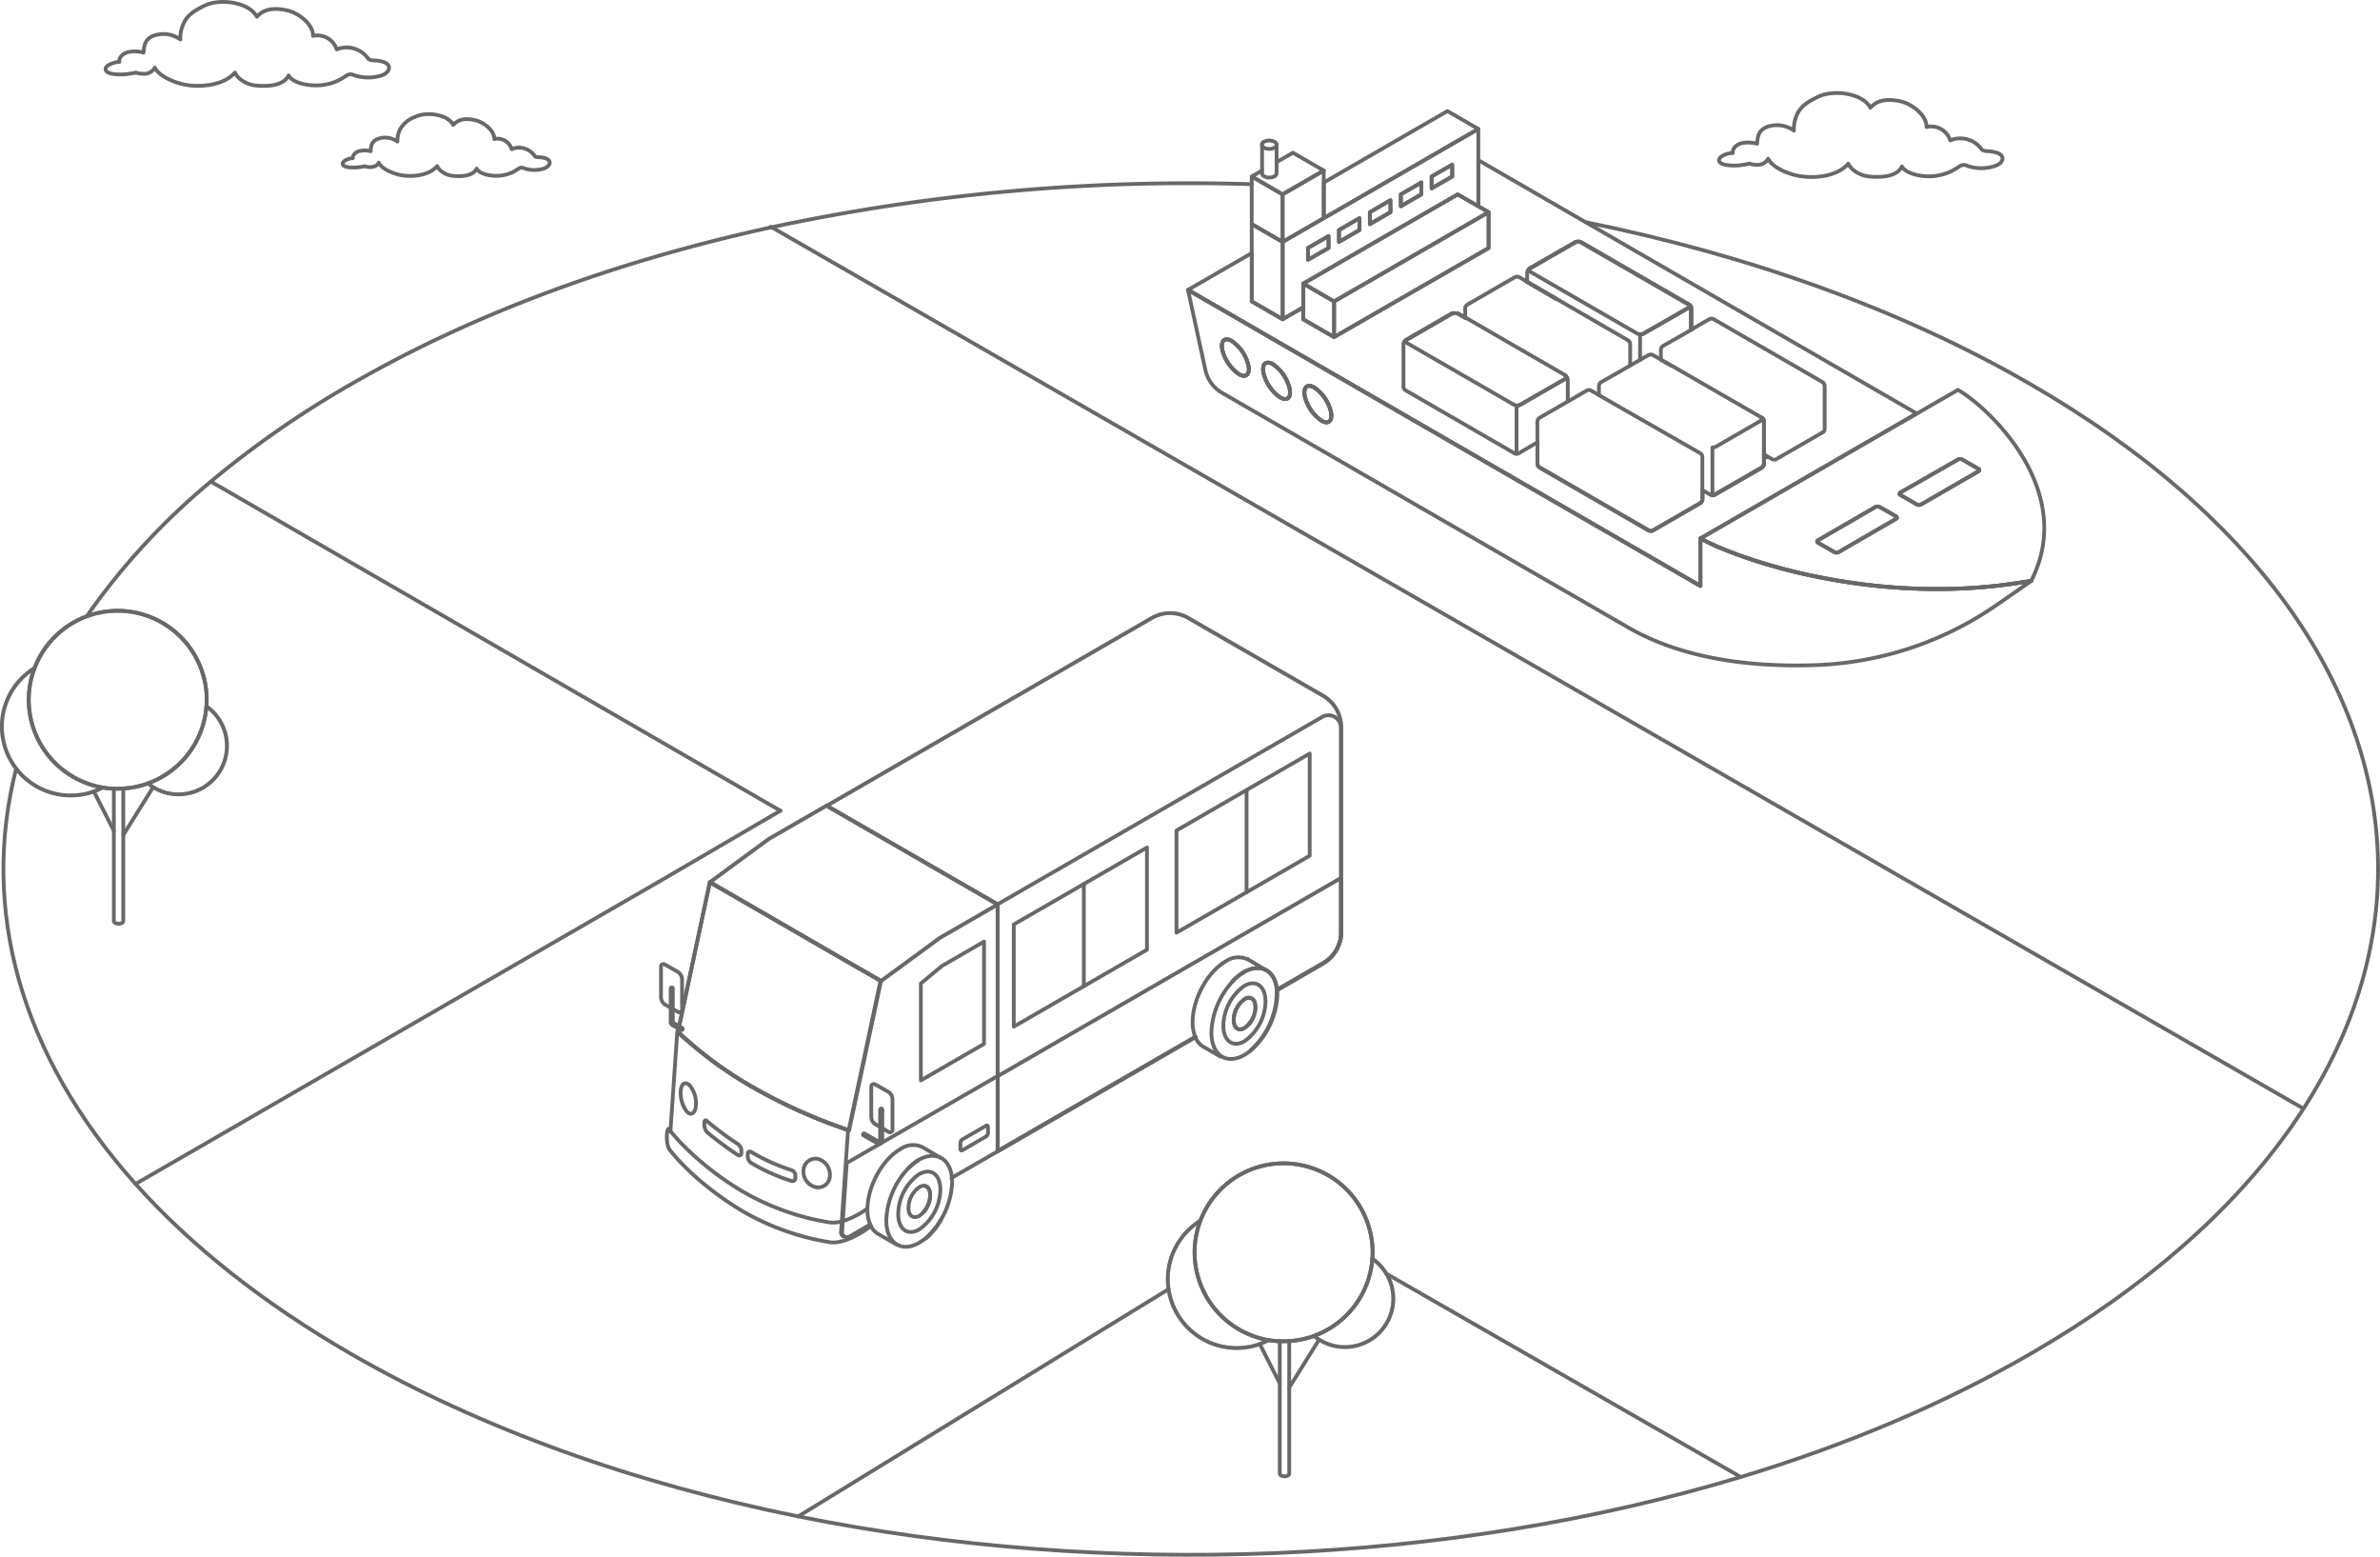 <svg xmlns="http://www.w3.org/2000/svg" viewBox="0 0 630.33 412.16"><defs><style>.cls-1,.cls-2,.cls-3,.cls-4,.cls-5{fill:none;stroke:#686868;stroke-linecap:round;stroke-linejoin:round;}.cls-2,.cls-3,.cls-4,.cls-5{fill-rule:evenodd;}.cls-3{opacity:0.35;}.cls-3,.cls-4,.cls-5{isolation:isolate;}.cls-4{opacity:0.3;}.cls-5{opacity:0.2;}</style></defs><g id="Layer_2" data-name="Layer 2"><g id="Layer_1-2" data-name="Layer 1"><line class="cls-1" x1="343.48" y1="49.26" x2="343.47" y2="49.26"/><line class="cls-1" x1="362.98" y1="50.61" x2="362.97" y2="50.61"/><line class="cls-1" x1="375.7" y1="51.88" x2="375.68" y2="51.88"/><line class="cls-1" x1="389.92" y1="53.69" x2="389.91" y2="53.69"/><path class="cls-2" d="M23,163.13h0A180.58,180.58,0,0,1,55.84,127.5,258,258,0,0,1,93,101.71C125.68,82.84,163.76,69,204.38,60.16A530,530,0,0,1,331.52,48.77"/><path class="cls-2" d="M419.9,58.81h0c43,8.73,83.43,23,117.83,42.9,122.8,70.9,122.78,185.83,0,256.75-23.19,13.4-49.1,24.27-76.71,32.6-77.44,23.38-168.22,26.85-249.62,10.43h0c-43.25-8.73-83.85-23.08-118.4-43-23.54-13.59-42.57-28.79-57.08-45-30.6-34.16-41.14-72.75-31.64-110"/><line class="cls-1" x1="383.66" y1="52.85" x2="383.64" y2="52.85"/><path class="cls-2" d="M350.61,49.67h0"/><line class="cls-1" x1="335.25" y1="48.89" x2="335.24" y2="48.89"/><path id="Shape" class="cls-2" d="M532.68,154.61c-1.1.16-2.21.3-3.32.43l-1,.11-2.73.27c-.78.06-1.56.13-2.34.18s-1.47.11-2.21.15c-1.54.08-3.08.16-4.63.19a156.56,156.56,0,0,1-25.59-1.55c-3.19-.45-6.26-1-9.18-1.57l-1.71-.35a137.36,137.36,0,0,1-25-7.63l-1.59-.72h0c-.74-.34-1.4-.67-2-1h0l-.53-.29h0l-.47-.28h0v12.57h0l-.06,0-13.69-7.91L392,121.47,333.68,87.78l-8.53-4.94-10.51-6.06L319.25,98a9.18,9.18,0,0,0,4.39,6l107.65,62.17c10,5.76,25.61,10.76,49.7,9.92a89.56,89.56,0,0,0,47.85-15.95l9.09-6.28.05,0C536.22,154.08,534.46,154.36,532.68,154.61ZM328.14,99.07a11.15,11.15,0,0,1-4.4-6.4c-.53-2.4.59-3.51,2.48-2.4a11,11,0,0,1,4.4,6.4C331.15,99.1,330,100.17,328.14,99.07Zm10.9,6.15a11,11,0,0,1-4.38-6.39c-.54-2.4.58-3.5,2.48-2.4a11,11,0,0,1,4.39,6.39C342.06,105.24,341,106.33,339,105.22ZM350,111.38a11.06,11.06,0,0,1-4.4-6.4c-.53-2.4.58-3.5,2.49-2.4a10.94,10.94,0,0,1,4.4,6.38C353,111.4,351.87,112.47,350,111.38Z"/><path id="Shape-2" data-name="Shape" class="cls-2" d="M330.62,96.67c.53,2.43-.62,3.5-2.48,2.4a11.14,11.14,0,0,1-4.4-6.4c-.53-2.4.59-3.51,2.49-2.4a10.94,10.94,0,0,1,4.39,6.4Z"/><path id="Polygon" class="cls-2" d="M314.63,76.75l19.08,11-19.07-11v0Z"/><path id="Shape-3" data-name="Shape" class="cls-2" d="M341.54,102.82c.52,2.42-.59,3.51-2.49,2.4a11,11,0,0,1-4.4-6.39c-.53-2.4.59-3.5,2.48-2.4a11,11,0,0,1,4.41,6.39Z"/><path id="Shape-4" data-name="Shape" class="cls-2" d="M352.45,109c.53,2.43-.59,3.5-2.49,2.4a11,11,0,0,1-4.4-6.39c-.53-2.4.58-3.5,2.49-2.4a10.93,10.93,0,0,1,4.4,6.39Z"/><path id="Polygon-2" data-name="Polygon" class="cls-2" d="M333.71,87.78l116.65,67.35h0L333.71,87.78Z"/><path id="Shape-5" data-name="Shape" class="cls-2" d="M538,153.75l-.06,0h0a137,137,0,0,1-21.48,2.15,157.74,157.74,0,0,1-25.6-1.55c-20.39-2.89-35.63-9-40.5-11.82h0c4.89,2.81,20.12,8.92,40.48,11.8a156.56,156.56,0,0,0,25.6,1.56A139.3,139.3,0,0,0,538,153.75Z"/><path id="Shape-6" data-name="Shape" class="cls-2" d="M328.14,99.07a11.14,11.14,0,0,1-4.4-6.4c-.53-2.4.59-3.51,2.49-2.4a10.94,10.94,0,0,1,4.39,6.4c.53,2.43-.62,3.5-2.48,2.4Z"/><path id="Shape-7" data-name="Shape" class="cls-2" d="M339.05,105.22a11,11,0,0,1-4.4-6.39c-.53-2.4.59-3.5,2.48-2.4a11,11,0,0,1,4.41,6.39c.52,2.42-.59,3.51-2.49,2.4Z"/><path id="Shape-8" data-name="Shape" class="cls-2" d="M350,111.37a11,11,0,0,1-4.4-6.39c-.53-2.4.58-3.5,2.49-2.4a10.93,10.93,0,0,1,4.4,6.39c.53,2.43-.59,3.5-2.49,2.4Z"/><path id="Shape-9" data-name="Shape" class="cls-2" d="M518.56,103.23l-30,17.29-21.21,12.25-16.93,9.77c3.67,2.12,13.14,6.08,26.23,9.16,0,0,0,0,0,0,4.37,1,9.14,1.93,14.23,2.66a156.69,156.69,0,0,0,25.6,1.55l2.71-.08c1.8-.08,3.61-.18,5.4-.33s3.6-.33,5.39-.54l2.69-.35c1.78-.25,3.54-.53,5.3-.85h0l0,0h0C550.13,129.88,526.77,107.94,518.56,103.23Zm-16.44,34.16-15.18,8.78a1.25,1.25,0,0,1-1.16,0l-4.3-2.47a.36.36,0,0,1,0-.67l15.18-8.79a1.41,1.41,0,0,1,1.17,0l4.29,2.46C502.45,136.91,502.45,137.18,502.12,137.39ZM524,124.78l-15.19,8.77a1.22,1.22,0,0,1-1.17,0l-4.3-2.49a.37.37,0,0,1-.23-.21.39.39,0,0,1,.23-.47l15.22-8.71a1.36,1.36,0,0,1,1.15,0l4.29,2.48C524.27,124.3,524.27,124.6,524,124.78Z"/><path id="Shape-10" data-name="Shape" class="cls-2" d="M524,124.78l-15.2,8.78a1.31,1.31,0,0,1-1.16,0l-4.3-2.5a.34.34,0,0,1-.23-.22.36.36,0,0,1,.23-.45l15.21-8.72a1.31,1.31,0,0,1,1.16,0l4.29,2.47c.33.16.33.46,0,.64Z"/><path id="Shape-11" data-name="Shape" class="cls-2" d="M502.12,137.39,487,146.17a1.27,1.27,0,0,1-1.17,0l-4.29-2.48c-.33-.18-.33-.49,0-.66l15.18-8.79a1.36,1.36,0,0,1,1.15,0l4.3,2.46c.33.21.33.48,0,.69Z"/><path id="Shape-12" data-name="Shape" class="cls-1" d="M439.88,95.27h0l2.64,1.49M404.44,74.64l2.56,1.5,5.12,3m30.59,17.74-.12-.09"/><path id="Shape-13" data-name="Shape" class="cls-2" d="M419.91,58.81h0l-28.37-16.4v12.2l2.71,1.58v9.48L353.32,89.25l-8.17-4.71V81.37l-5.46,3.15h0v0l-8.15-4.73V67l-16.89,9.75,10.52,6.09,8.53,4.94,116.63,67.35V142.54l57.28-33.07Zm63,55.56-12.49,7.21a1.38,1.38,0,0,1-1.09,0l-2.16-1.26v2.62a0,0,0,0,0,0,0,1.38,1.38,0,0,1-.57.86l-12.48,7.2a1.31,1.31,0,0,1-.59.14v-.05h0a1.14,1.14,0,0,1-.52-.08l-2.09-1.21v2.36a1.28,1.28,0,0,1-.59,1l-12.53,7.22a1.25,1.25,0,0,1-1.16,0l-28.87-16.65a1.28,1.28,0,0,1-.58-1v-5.63L402.23,120a1.29,1.29,0,0,1-1.15,0l-28.81-16.65a1.27,1.27,0,0,1-.57-.93V91.09a1.29,1.29,0,0,1,.58-1l.06,0a0,0,0,0,1,0,0,.06.06,0,0,1,.05,0,.29.29,0,0,1,.13-.12l11.93-6.87.13-.06h0l.05,0,0,0,.06,0a1.25,1.25,0,0,1,1.16,0H386l.15.06,1.9,1.1V81.6a1.23,1.23,0,0,1,.66-1l12.49-7.21a1.33,1.33,0,0,1,1.17,0l2.09,1.22V72.18a1.27,1.27,0,0,1,.58-1h.06l.12-.09s0,0,.06-.07l11.91-6.85,0,0,.16-.07.07,0a.67.67,0,0,1,.17-.06l.06,0a1.3,1.3,0,0,1,.93.08l0,0h0l.18.11,28.27,16.33.07,0,.16.09,0,0h0l0,0a1.27,1.27,0,0,1,.54,1v5.63l.1,0,4.79-2.77a1.41,1.41,0,0,1,1.17,0l28.81,16.65a1.33,1.33,0,0,1,.58,1v11.29A1.27,1.27,0,0,1,482.93,114.37Z"/><polyline class="cls-1" points="437.61 86.94 437.66 87 437.68 87"/><line id="Line" class="cls-1" x1="412.13" y1="79.11" x2="404.44" y2="74.66"/><line id="Line-2" data-name="Line" class="cls-1" x1="405.09" y1="71.14" x2="417.42" y2="64.03"/><path id="Shape-14" data-name="Shape" class="cls-2" d="M447.54,80.94a.48.48,0,0,1,0,.17h0a.51.51,0,0,1-.33.34l-9.61,5.49-2.33,1.33a1.91,1.91,0,0,1-1.74,0L414.9,77.51h0l-9.63-5.57c-.4-.19-.47-.53-.2-.8h0a.7.7,0,0,1,.19-.16l11.9-6.86.2-.09h0a1.87,1.87,0,0,1,1.5.12l28.27,16.32a.6.6,0,0,1,.15.09.47.47,0,0,1,.13.15.65.65,0,0,1,.13.23Z"/><path id="Shape-15" data-name="Shape" class="cls-2" d="M448,87.29V81.66a1.27,1.27,0,0,0-.52-1h-.05l-.24-.14c.48.26.47.69,0,1L437.67,87l-2.38,1.37a1.89,1.89,0,0,1-.93.21v6.73"/><line class="cls-1" x1="407.13" y1="104.58" x2="407.12" y2="104.57"/><path id="Shape-16" data-name="Shape" class="cls-2" d="M431.75,96.76V91.09a1.28,1.28,0,0,0-.59-1l-19-11-7.69-4.49"/><line class="cls-1" x1="388.09" y1="84.14" x2="388.09" y2="84.13"/><line id="Line-3" data-name="Line" class="cls-1" x1="372.36" y1="90.07" x2="384.59" y2="82.99"/><line class="cls-1" x1="386.09" y1="82.99" x2="386.08" y2="82.99"/><line class="cls-1" x1="384.61" y1="82.99" x2="384.6" y2="82.99"/><path class="cls-2" d="M384.7,82.93s0,0,0,0l-.06,0-.13.05L372.54,89.9a.56.56,0,0,0-.16.15h0a0,0,0,0,0,0,0,.52.52,0,0,0,0,.51.51.51,0,0,0,.27.27l28.29,16.31a2.31,2.31,0,0,0,.84.21,2.41,2.41,0,0,0,.87-.21l4.56-2.63,7.35-4.22a.59.59,0,0,0,.25-.33.55.55,0,0,0-.05-.4l-.07-.09s0,0,0,0l0,0a.4.4,0,0,0-.12-.11l-18.69-10.8-7.65-4.42L386.21,83l-.12-.05h0"/><path id="Shape-17" data-name="Shape" class="cls-2" d="M401.65,120.16V107.4h0a1.63,1.63,0,0,0,.87-.16l4.6-2.65,7.31-4.21c.35-.21.45-.5.27-.75l-.1-.12"/><path id="Shape-18" data-name="Shape" class="cls-2" d="M414.47,99.41l.16.1h0a1.3,1.3,0,0,1,.59,1v5.63"/><line id="Line-4" data-name="Line" class="cls-1" x1="467.91" y1="121.06" x2="467.16" y2="120.32"/><path id="Shape-19" data-name="Shape" class="cls-2" d="M448.07,87.26H448l-4.88,2.82-2.66,1.5a1.28,1.28,0,0,0-.58,1v2.58"/><path id="Shape-20" data-name="Shape" class="cls-2" d="M453.51,131.14a1.19,1.19,0,0,0,.6-.2l12.49-7.21a1.35,1.35,0,0,0,.55-.75"/><path id="Shape-21" data-name="Shape" class="cls-2" d="M467.19,120.32v-9a1.47,1.47,0,0,0-.06-.14,1.3,1.3,0,0,0-.08-.17,1.39,1.39,0,0,0-.4-.4h0l0,0h0l-19.08-11-4-2.32-1-.56h0l-2.64-1.5L437.73,94a2.06,2.06,0,0,0-.35-.12H437a1.66,1.66,0,0,0-.43.14l-2.24,1.28-2.6,1.49-2.71,1.57-4.91,2.78h-.05a1.35,1.35,0,0,0-.59,1v2.44"/><path id="Shape-22" data-name="Shape" class="cls-2" d="M467.16,111.61V123a1.29,1.29,0,0,1-.56.86L454.12,131a1.22,1.22,0,0,1-.59.14V118.46a1.74,1.74,0,0,0,.89-.18l4.62-2.67,7.27-4.2a.49.49,0,0,0,.32-.39.17.17,0,0,0,0-.1.17.17,0,0,0,0-.1.17.17,0,0,0,0-.1.6.6,0,0,0-.09-.15h0l-.06-.06.11.06h0a1.22,1.22,0,0,1,.49.6,1.21,1.21,0,0,1,.05.14v.14a.86.86,0,0,1,0,.16Z"/><path id="Shape-23" data-name="Shape" class="cls-2" d="M450.86,121v11.26a1.21,1.21,0,0,1-.59,1l-12.48,7.22a1.26,1.26,0,0,1-1.18,0l-28.85-16.66a1.27,1.27,0,0,1-.59-1V111.6a1.27,1.27,0,0,1,.59-1l7.54-4.34h0l4.93-2.85a1.25,1.25,0,0,1,1.16,0l5.84,3.37L450.31,120a1.25,1.25,0,0,1,.55,1Z"/><path id="Shape-24" data-name="Shape" class="cls-2" d="M384.36,38.27,363,50.61h0l-12.36,7.14-10.92,6.3h0V84.52h0l5.46-3.15V75.08l38.49-22.23h0l2.39-1.39,3.86,2.23h0l1.61.92V34.13Zm-32.48,27.4-4.6,2.61-.87.49v0h0V65.67h0l5.44-3.14,0,3.11Zm8.17-4.76v0l-5.43,3.11V60.91l5.43-3.14v0h0Zm8.23-4.69-5.46,3.15V56.19L368.25,53l0,0Zm8.14-4.76-.72.42h0L371,54.61V51.46l5.45-3.15Zm8.19-4.73-5.46,3.15V46.73l5.46-3.15Z"/><path id="Polygon-3" data-name="Polygon" class="cls-2" d="M339.69,64.06V84.53l-8.18-4.72V59.33l8.18,4.73Z"/><path id="Polygon-4" data-name="Polygon" class="cls-2" d="M391.53,34.14l-7.17,4.13L350.61,57.75V48.31l32.73-18.9,8.19,4.73Z"/><path id="Polygon-5" data-name="Polygon" class="cls-2" d="M384.61,43.59v3.14l-5.45,3.15V46.73l5.45-3.14Z"/><path id="Polygon-6" data-name="Polygon" class="cls-2" d="M376.43,48.31v3.16L371,54.61V51.47l5.46-3.16Z"/><path id="Polygon-7" data-name="Polygon" class="cls-2" d="M368.25,53v3.15l-5.46,3.15V56.18L368.25,53Z"/><path id="Polygon-8" data-name="Polygon" class="cls-2" d="M360.06,57.75v3.16l-5.45,3.15V60.91l5.45-3.16Z"/><path id="Polygon-9" data-name="Polygon" class="cls-2" d="M351.88,62.48v3.15l-5.47,3.15V65.63l5.47-3.15Z"/><path id="Shape-25" data-name="Shape" class="cls-2" d="M353.32,79.81v9.44l40.92-23.58V56.19Z"/><path id="Polygon-10" data-name="Polygon" class="cls-2" d="M353.33,79.81v9.45l-8.18-4.73V75.08l8.18,4.73Z"/><path id="Polygon-11" data-name="Polygon" class="cls-2" d="M394.25,56.18,353.33,79.81l-8.18-4.73,40.91-23.61,5.46,3.14,2.73,1.57Z"/><path id="Polygon-12" data-name="Polygon" class="cls-2" d="M339.69,51.47V64.06l-8.18-4.73V46.73h0l8.17,4.74Z"/><path id="Shape-26" data-name="Shape" class="cls-2" d="M343.48,49.26h0l-3.79,2.19h0v12.6h0l10.89-6.3V45.16Z"/><path id="Shape-27" data-name="Shape" class="cls-2" d="M350.61,45.16l-10.95,6.31-8.14-4.74,2.74-1.58v.78a.94.94,0,0,0,.55.75,2.91,2.91,0,0,0,2.72,0,1,1,0,0,0,.57-.75v-3l4.32-2.49Z"/><line id="Line-5" data-name="Line" class="cls-1" x1="334.26" y1="45.15" x2="334.26" y2="38.49"/><line id="Line-6" data-name="Line" class="cls-1" x1="338.1" y1="42.94" x2="338.1" y2="38.32"/><path id="Shape-28" data-name="Shape" class="cls-2" d="M338.05,38.05a.83.83,0,0,1-.52,1.05,2.93,2.93,0,0,1-2.73,0,.79.79,0,0,1-.52-.52.81.81,0,0,1,0-.63.83.83,0,0,1,.48-.42,3,3,0,0,1,2.73,0,.84.84,0,0,1,.52.52Z"/><line id="Line-7" data-name="Line" class="cls-1" x1="35.91" y1="313.46" x2="174.4" y2="233.5"/><line id="Line-8" data-name="Line" class="cls-1" x1="174.4" y1="233.5" x2="206.68" y2="214.65"/><line id="Line-9" data-name="Line" class="cls-1" x1="206.68" y1="214.65" x2="55.84" y2="127.5"/><line id="Line-10" data-name="Line" class="cls-1" x1="204.14" y1="60.03" x2="609.65" y2="293.28"/><path id="freepik--Clouds--inject-47" class="cls-1" d="M144.73,42a6.36,6.36,0,0,0-2.12-.38c-.69,0-.9-.19-1-.33a5,5,0,0,0-6.08-1.8,3.93,3.93,0,0,0-4.61-2.68c.08-2.13-2.68-4.44-5.12-5s-4.39-.29-5.76,1.26c-1.44-2.81-7.09-3.6-10.12-2.11a7.42,7.42,0,0,0-4,3.34,6.87,6.87,0,0,0-.67,3.18,5.59,5.59,0,0,0-5.16-.71c-1.72.67-1.84,1.94-1.93,3.27a5.86,5.86,0,0,0-3.11,0c-1.08.32-1.7,1.16-1.59,1.84-.85,0-2.89.65-2.68,1.59s2.6.9,3.47.87A13.83,13.83,0,0,0,96.62,44a3.72,3.72,0,0,0,1.32.24c1.49,0,2.11-.64,2.35-1.18.71,1.52,3.29,2.66,5.11,3.13,3.42.88,8.27.35,10.36-2.22a3.63,3.63,0,0,0,1,1.25A5.75,5.75,0,0,0,120,46.57c1.33.14,5.18.33,6.24-1.92.74,1.5,4.11,2.17,6.68,1.8a10.44,10.44,0,0,0,2.84-.84c.57-.31,1.12-.64,1.65-1a1.34,1.34,0,0,1,1.33-.08,8.35,8.35,0,0,0,5.58,0C145.76,43.82,146.07,42.65,144.73,42ZM529.2,40.56a9.08,9.08,0,0,0-2.92-.53c-.94-.08-1.24-.27-1.43-.46a6.94,6.94,0,0,0-8.33-2.4,5.35,5.35,0,0,0-6.29-3.55c.09-2.93-3.64-6.1-7-6.81s-6-.4-7.87,1.72c-2-3.84-9.71-4.93-13.88-2.89C479.06,26.81,477,28,476,30.21a9.18,9.18,0,0,0-.9,4.37,7.8,7.8,0,0,0-7.08-1c-2.33.91-2.53,2.67-2.67,4.48a8.51,8.51,0,0,0-4.28-.1c-1.47.45-2.32,1.61-2.12,2.55-1.18-.07-4,.88-3.64,2.12s3.55,1.24,4.73,1.2a21.65,21.65,0,0,0,3.32-.52,5.41,5.41,0,0,0,1.74.32,3.2,3.2,0,0,0,3.19-1.6c1,2.08,4.49,3.68,7,4.3,4.69,1.2,11.33.48,14.2-3A5.68,5.68,0,0,0,490.84,45a8.15,8.15,0,0,0,4.33,1.74c1.92.18,7.08.43,8.54-2.67,1.05,2,5.63,3,9.13,2.47a14.13,14.13,0,0,0,3.91-1.18c.78-.41,1.53-.86,2.26-1.34a1.89,1.89,0,0,1,1.92-.15,11.37,11.37,0,0,0,7.78-.05C530.61,43,531,41.39,529.2,40.56ZM101.86,16.5A9.36,9.36,0,0,0,98.94,16c-.93-.08-1.24-.26-1.42-.46a7,7,0,0,0-8.35-2.46,5.35,5.35,0,0,0-6.26-3.57c.1-2.92-3.65-6.08-7-6.79s-6-.4-7.88,1.72C66,.57,58.31-.53,54.14,1.51c-2.4,1.18-4.46,2.4-5.45,4.57a9.19,9.19,0,0,0-.94,4.37,7.7,7.7,0,0,0-7.06-1c-2.34.9-2.52,2.66-2.68,4.48a8.21,8.21,0,0,0-4.26-.08c-1.48.43-2.33,1.6-2.13,2.54-1.17,0-4,.87-3.63,2.12s3.53,1.23,4.73,1.19A23.58,23.58,0,0,0,36,19.21a4.91,4.91,0,0,0,1.74.31A3.16,3.16,0,0,0,41,17.89c1,2.1,4.51,3.67,7,4.31,4.68,1.19,11.32.46,14.2-3a5.09,5.09,0,0,0,1.33,1.69,8,8,0,0,0,4.34,1.76c1.92.18,7.09.43,8.55-2.67,1.16,2.09,5.71,3,9.18,2.51a15,15,0,0,0,4-1.17A23.25,23.25,0,0,0,91.78,20a1.87,1.87,0,0,1,1.92-.12,11.6,11.6,0,0,0,7.63,0C103.28,19,103.69,17.34,101.86,16.5Z"/><line class="cls-1" x1="30.15" y1="219.98" x2="24.86" y2="209.55"/><line class="cls-1" x1="40.52" y1="208.47" x2="32.65" y2="221.08"/><path class="cls-2" d="M30.15,208.79v35.06a.63.63,0,0,0,.38.52,2,2,0,0,0,1.76,0,.66.66,0,0,0,.36-.52V208.76"/><path class="cls-2" d="M9.11,176.91A18.17,18.17,0,0,0,.5,192.38h0A18.23,18.23,0,0,0,23.4,210c.49-.13,1-.29,1.46-.46a18.09,18.09,0,0,0,2.38-1.05h0"/><path class="cls-3" d="M9.11,176.91A18.17,18.17,0,0,0,.5,192.38h0A18.23,18.23,0,0,0,23.4,210c.49-.13,1-.29,1.46-.46a18.09,18.09,0,0,0,2.38-1.05h0"/><path class="cls-2" d="M39.22,207.4a12.71,12.71,0,0,0,3.3,2A12.83,12.83,0,0,0,54.67,187"/><path class="cls-3" d="M39.22,207.4a12.71,12.71,0,0,0,3.3,2A12.83,12.83,0,0,0,54.67,187"/><path class="cls-2" d="M54.73,185.25c0,.58,0,1.15-.06,1.72A23.57,23.57,0,0,1,39.22,207.4a23.14,23.14,0,0,1-6.57,1.36q-.74.06-1.5.06l-1,0a22.81,22.81,0,0,1-2.89-.29h0a23.46,23.46,0,0,1-3.33-.82l-.32-.11a23.58,23.58,0,0,1-.6-44.44h0a23.6,23.6,0,0,1,31.74,22.13Z"/><path class="cls-2" d="M54.73,185.25c0,.58,0,1.15-.06,1.72A23.57,23.57,0,0,1,39.22,207.4a23.14,23.14,0,0,1-6.57,1.36q-.74.06-1.5.06l-1,0a22.81,22.81,0,0,1-2.89-.29h0a23.46,23.46,0,0,1-3.33-.82l-.32-.11a23.58,23.58,0,0,1-.6-44.44h0a23.6,23.6,0,0,1,31.74,22.13Z"/><line class="cls-1" x1="338.94" y1="366.29" x2="333.65" y2="355.85"/><line class="cls-1" x1="349.31" y1="354.77" x2="341.44" y2="367.38"/><path class="cls-2" d="M338.94,355.09v35.07a.63.63,0,0,0,.38.51,2,2,0,0,0,1.76,0,.64.64,0,0,0,.36-.51V355.07"/><path class="cls-2" d="M317.9,323.21a18.19,18.19,0,0,0-8.61,15.47h0a18.27,18.27,0,0,0,11.25,16.84,18.36,18.36,0,0,0,11.66.78c.49-.13,1-.29,1.45-.46A17.5,17.5,0,0,0,336,354.8h0"/><path class="cls-3" d="M317.9,323.21a18.19,18.19,0,0,0-8.61,15.47h0a18.27,18.27,0,0,0,11.25,16.84,18.36,18.36,0,0,0,11.66.78c.49-.13,1-.29,1.45-.46A17.5,17.5,0,0,0,336,354.8h0"/><path class="cls-2" d="M348,353.7a12.82,12.82,0,1,0,15.45-20.43"/><path class="cls-3" d="M348,353.7a12.82,12.82,0,1,0,15.45-20.43"/><path class="cls-2" d="M363.52,331.55c0,.59,0,1.16-.06,1.72A23.57,23.57,0,0,1,348,353.7a23.08,23.08,0,0,1-6.57,1.37c-.49,0-1,.05-1.49.05-.34,0-.68,0-1,0a22.81,22.81,0,0,1-2.89-.29h0a23.6,23.6,0,0,1-3.34-.82l-.32-.11a23.57,23.57,0,0,1-.59-44.44h0a23.59,23.59,0,0,1,31.73,22.13Z"/><path class="cls-2" d="M363.52,331.55c0,.59,0,1.16-.06,1.72A23.57,23.57,0,0,1,348,353.7a23.08,23.08,0,0,1-6.57,1.37c-.49,0-1,.05-1.49.05-.34,0-.68,0-1,0a22.81,22.81,0,0,1-2.89-.29h0a23.6,23.6,0,0,1-3.34-.82l-.32-.11a23.57,23.57,0,0,1-.59-44.44h0a23.59,23.59,0,0,1,31.73,22.13Z"/><path id="freepik--percentage-box--inject-47" class="cls-1" d="M176.16,266a2.51,2.51,0,0,1-1.1-1.91v-8.05a.67.67,0,0,1,.33-.7.68.68,0,0,1,.77.06l3.38,1.92a2.45,2.45,0,0,1,1.1,1.92v8a.66.66,0,0,1-.32.71.68.68,0,0,1-.78-.06L176.16,266Z"/><path id="Shape-29" data-name="Shape" class="cls-2" d="M180.53,272.75a.22.22,0,0,1-.13,0l-2.35-1.34a.92.92,0,0,1-.42-.74v-9a.28.28,0,0,1,.29-.24h0a.27.27,0,0,1,.27.26v8.88a.27.27,0,0,0,.14.24l2.35,1.36a.32.32,0,0,1,.15.25h0a.3.3,0,0,1-.1.2.29.29,0,0,1-.2.07Z"/><line class="cls-1" x1="252.13" y1="312.1" x2="252.03" y2="312"/><line class="cls-1" x1="243" y1="307.37" x2="243" y2="307.36"/><line class="cls-1" x1="252.13" y1="312.1" x2="252.03" y2="312"/><line class="cls-1" x1="243" y1="307.37" x2="243" y2="307.36"/><path id="Shape-30" data-name="Shape" class="cls-2" d="M244.69,320.75h.08a2,2,0,0,0,.29-.4h0c.05,0-.05.09.05-.06s.16-.29.26-.44a7.7,7.7,0,0,0,1-3.41,3.55,3.55,0,0,0-.13-1h0A1.86,1.86,0,0,0,245,314h0"/><path class="cls-2" d="M240.86,309.07a17.29,17.29,0,0,1,1.6-1.35,3.42,3.42,0,0,1,.51-.33l0,0"/><path class="cls-2" d="M249.2,323l-1,1.6a20.22,20.22,0,0,1-2.86,3.21"/><path id="Shape-31" data-name="Shape" class="cls-2" d="M230.48,324.19,225,327.38a1.47,1.47,0,0,1-.74.18,1.51,1.51,0,0,1-.62-.2,1.12,1.12,0,0,1-.45-.44l-.1-.19h0a2.17,2.17,0,0,1-.07-.24.92.92,0,0,1,0-.33l.19-2.88,1.05-15.37h0l39.92-23h.05v19.92h0l-11.87,6.84h0"/><line class="cls-1" x1="233.68" y1="294.01" x2="233.67" y2="294.02"/><path id="Polygon-13" data-name="Polygon" class="cls-2" d="M260.61,276.39V249.3l-11.16,6.46-5.57,4.63v25.66l16.73-9.66Z"/><path id="Shape-32" data-name="Shape" class="cls-2" d="M254.36,302.59a1.23,1.23,0,0,1,.45-.88l6.33-3.65c.29-.17.53,0,.53.29V300a1.16,1.16,0,0,1-.53.9l-6.24,3.64c-.29.16-.54,0-.54-.31v-1.59Z"/><path id="Shape-33" data-name="Shape" class="cls-2" d="M223.37,327.35a.82.82,0,0,1-.25-.2.64.64,0,0,1-.22-.24.42.42,0,0,1-.09-.19h0a.61.61,0,0,1-.07-.24.91.91,0,0,1,0-.33l.21-2.88L224,307.92l.61-8.68h0l-.47-.14c-.86-.32-1.71-.62-2.59-1a.63.63,0,0,1-.29-.1h-.11c-1-.35-2-.72-2.94-1.1a2.17,2.17,0,0,1-.35-.15l-.21-.08-1-.4c-.43-.17-.94-.36-1.4-.56a2.39,2.39,0,0,1-.43-.2l-2.82-1.2-2.48-1.16c-1-.43-2-.94-2.87-1.38s-1.73-.88-2.58-1.32c-.44-.23-.9-.47-1.33-.71l-.5-.28-1.23-.65-.43-.26-.19-.11a6,6,0,0,1-.79-.43l-.46-.24-.09-.07-.8-.48h0q-3.69-2.2-7.17-4.59l-1.15-.8-1-.72-.95-.72c-.74-.54-1.55-1.18-2.17-1.68s-1.24-1-1.84-1.51c-1.21-1-2.38-2-3.54-3.06l-1.06-1h0l-1.82,26.47"/><path id="Shape-34" data-name="Shape" class="cls-2" d="M188,233.55l4,2.29,12.95,7.52,28.38,16.39-8.45,39.56a147.72,147.72,0,0,1-25.51-11.44,105,105,0,0,1-19.84-14.72Z"/><path id="Shape-35" data-name="Shape" class="cls-2" d="M220.37,252.31l-15.48-9-11.12-6.41L188,233.59l-8.1,38.15-.15.66-.17.81h0s.22.23.57.55l.2.19a3.3,3.3,0,0,1,.3.27c.38.34.77.7,1.15,1s.57.53.86.77c.48.42,1,.83,1.45,1.22a.2.2,0,0,0,.08.08c.58.49,1.18,1,1.77,1.44l.51.4a.2.2,0,0,0,.09.06c.42.33.85.67,1.27,1l.29.23c.09.08.19.14.28.21s.46.34.69.5a11.17,11.17,0,0,0,1,.73c.13.11.26.2.38.29s.45.31.66.47a.1.1,0,0,1,0,0c.2.13.4.28.6.39.44.32.86.61,1.3.9.89.59,1.77,1.17,2.66,1.73s1.67,1,2.52,1.53l.37.22c.17.1.34.21.53.3l0,0,.06,0a.81.81,0,0,0,.21.1l.45.27.27.16c.74.42,1.48.83,2.24,1.23,1,.55,2,1.08,3,1.59q2.93,1.5,5.91,2.85l1.24.55c.77.33,1.54.68,2.32,1l1.84.75a4,4,0,0,0,.52.21c1.33.53,2.65,1,4,1.53.91.33,1.79.65,2.69.95l.32.12.11,0,.32.1.17.07v0l1.48-6.94,6.94-32.61Z"/><path id="Shape-36" data-name="Shape" class="cls-2" d="M230.7,324.61c-1.94,1.44-6.72,4.69-10.71,4.32a67.63,67.63,0,0,1-23.21-8.19c-13.4-8-19.53-16.48-19.53-16.48-1.06-1.79-.62-6.28,0-5.23,0,0,.16.23.48.64a52.85,52.85,0,0,0,4.26,4.59h0l.08.08a78.62,78.62,0,0,0,14.69,11.16,66.87,66.87,0,0,0,12,5.43,64.94,64.94,0,0,0,11.16,2.74,9,9,0,0,0,3.23-.35h0a22.48,22.48,0,0,0,6.55-3.32"/><path id="Shape-37" data-name="Shape" class="cls-2" d="M216.7,306.85a4.35,4.35,0,0,1,3.08,4.56,3.42,3.42,0,0,1-.09.63h0a3.08,3.08,0,0,1-3.76,2.24,4.24,4.24,0,0,1-3.13-4.52,2.7,2.7,0,0,1,.06-.41h0a3.2,3.2,0,0,1,3.84-2.5Z"/><path id="Shape-38" data-name="Shape" class="cls-2" d="M182.69,287.41c-1.17-1.17-2.25-.57-2.39,1.3a8.09,8.09,0,0,0,1.59,5.58c1.06,1.16,2.15.58,2.39-1.34a7.43,7.43,0,0,0-1.59-5.54Z"/><path id="Shape-39" data-name="Shape" class="cls-2" d="M209.56,309.78a1.59,1.59,0,0,1,1.09,1.29v.8a.77.77,0,0,1-1.06.79A49.93,49.93,0,0,1,199,307.93a2.07,2.07,0,0,1-.95-1.59v-.8a.62.62,0,0,1,.12-.49.59.59,0,0,1,.8-.05,50.9,50.9,0,0,0,10.55,4.78Z"/><path id="Shape-40" data-name="Shape" class="cls-2" d="M186.56,297.22c0-.62.36-.85.8-.28a92,92,0,0,0,8,5.93,2.35,2.35,0,0,1,1,1.59v.8c0,.61-.47.85-1,.52a96.26,96.26,0,0,1-8-5.93,2.74,2.74,0,0,1-.8-1.83v-.8Z"/><path id="Polygon-14" data-name="Polygon" class="cls-2" d="M188,233.59l15.59-11.45,15.33-8.85,45.34,26.16-15.37,8.88-15.57,11.42L188,233.59Z"/><path id="Polygon-15" data-name="Polygon" class="cls-4" d="M188,233.59l15.59-11.45,15.33-8.85,45.34,26.16-15.37,8.88-15.57,11.42L188,233.59Z"/><path id="freepik--percentage-box--inject-47-2" class="cls-1" d="M231.86,297.7a2.39,2.39,0,0,1-1.11-1.9v-8a.67.67,0,0,1,.14-.53.71.71,0,0,1,1-.11l3.37,1.92a2.4,2.4,0,0,1,1.11,1.92v8a.69.69,0,0,1-1.11.65l-3.37-2Z"/><path id="Shape-41" data-name="Shape" class="cls-2" d="M232.84,302.79a.7.7,0,0,1-.45-.06l-3.69-2.12h0a.28.28,0,0,1-.08-.38.28.28,0,0,1,.36-.12l3.71,2.15a.26.26,0,0,0,.27,0,.23.23,0,0,0,.14-.23v-8.24a.3.3,0,0,1,.28-.28.28.28,0,0,1,.29.28V302a.89.89,0,0,1-.41.74.77.77,0,0,1-.42.1Z"/><path id="Shape-42" data-name="Shape" class="cls-2" d="M237.57,329.57h0l-5-2.87a4.63,4.63,0,0,1-1.91-2.08,1.17,1.17,0,0,1-.17-.31,10,10,0,0,1-.75-4,.89.89,0,0,1,0-.23c.07-6.05,3.92-13.07,8.71-15.82a5.75,5.75,0,0,1,3.37-1.1,5.89,5.89,0,0,1,2.52.58l4.78,2.81h0"/><path id="Shape-43" data-name="Shape" class="cls-2" d="M252.17,313.07c0-6.07-3.88-8.67-8.86-6a14.56,14.56,0,0,0-3.19,2.72h0a21.09,21.09,0,0,0-5.39,13.28c0,6,3.94,8.72,8.72,5.95a11.68,11.68,0,0,0,1.91-1.37h0a21,21,0,0,0,6.81-14.61Z"/><path id="Shape-44" data-name="Shape" class="cls-2" d="M243.47,310.83a13.21,13.21,0,0,0-5.58,10.57c0,4.1,2.51,5.88,5.58,4.1A13.16,13.16,0,0,0,249.05,315c0-4.12-2.51-5.89-5.58-4.12Z"/><path id="Shape-45" data-name="Shape" class="cls-2" d="M243.47,314.31a6.86,6.86,0,0,0-2.87,5.47c0,2.14,1.28,3,2.87,2.14a6.9,6.9,0,0,0,2.88-5.47c0-2.14-1.28-3.1-2.88-2.14Z"/><path id="Shape-46" data-name="Shape" class="cls-2" d="M338.29,262.07h0l.29-.15h0l11.83-6.87a9.92,9.92,0,0,0,2-1.53,3.19,3.19,0,0,0,.31-.33,1.65,1.65,0,0,0,.33-.37,6.76,6.76,0,0,0,.55-.74h0a7.15,7.15,0,0,0,.63-1.07,9.36,9.36,0,0,0,.46-1.14A5.31,5.31,0,0,0,355,249a3.24,3.24,0,0,0,.12-.62.2.2,0,0,0,0-.11v-.12h0a2.17,2.17,0,0,0,.09-.8v-54.8a9.65,9.65,0,0,0-4.78-8.33L314.7,163.62a9.63,9.63,0,0,0-9.63,0l-86.14,49.73,45.3,26.13h0v65.35l52.39-30.28"/><path id="Shape-47" data-name="Shape" class="cls-4" d="M338.29,262.07h0l.29-.15h0l11.83-6.87a9.92,9.92,0,0,0,2-1.53,3.19,3.19,0,0,0,.31-.33,1.65,1.65,0,0,0,.33-.37,6.76,6.76,0,0,0,.55-.74h0a7.15,7.15,0,0,0,.63-1.07,9.36,9.36,0,0,0,.46-1.14A5.31,5.31,0,0,0,355,249a3.24,3.24,0,0,0,.12-.62.2.2,0,0,0,0-.11v-.12h0a2.17,2.17,0,0,0,.09-.8v-54.8a9.65,9.65,0,0,0-4.78-8.33L314.7,163.62a9.63,9.63,0,0,0-9.63,0l-86.14,49.73,45.3,26.13h0v65.35l52.39-30.28"/><line class="cls-1" x1="329.12" y1="257.61" x2="329.11" y2="257.6"/><line class="cls-1" x1="329.12" y1="257.61" x2="329.11" y2="257.6"/><line class="cls-1" x1="328.73" y1="272.52" x2="328.73" y2="272.49"/><path class="cls-2" d="M330.76,271.1h.05a5.6,5.6,0,0,0,.36-.49l0-.05"/><path id="Shape-48" data-name="Shape" class="cls-2" d="M331.31,278a20.92,20.92,0,0,0,6.81-14.65v-1.21h0v-.3a10,10,0,0,0-.28-1.43,2.06,2.06,0,0,0-.14-.44,2.35,2.35,0,0,0-.17-.44c0-.14-.1-.27-.16-.41s-.12-.22-.17-.33a5.42,5.42,0,0,0-.66-.91,2.35,2.35,0,0,0-.3-.33,4.19,4.19,0,0,0-.6-.5c-.12-.07-.27-.17-.42-.24l-.49-.21a2.85,2.85,0,0,0-.5-.14,2.45,2.45,0,0,0-.53-.09,3.09,3.09,0,0,0-1,0,.77.77,0,0,0-.37,0h-.15a.86.86,0,0,0-.36.07,1.91,1.91,0,0,0-.47.12,1.6,1.6,0,0,0-.48.16,1.42,1.42,0,0,0-.48.19,2.5,2.5,0,0,0-.48.21h0a2.16,2.16,0,0,0-.48.24l-.34.22a10.13,10.13,0,0,0-1.39,1,7.66,7.66,0,0,0-.8.71,4.55,4.55,0,0,0-.6.64"/><line class="cls-1" x1="330.47" y1="253.92" x2="330.43" y2="253.92"/><path id="Shape-49" data-name="Shape" class="cls-2" d="M338.55,261.82h0L350.39,255a10.09,10.09,0,0,0,2-1.52c.1-.11.22-.22.32-.34s.22-.24.32-.36.38-.49.55-.74h0c.23-.35.44-.71.64-1.08a11.25,11.25,0,0,0,.45-1.14c.1-.28.21-.64.26-.85a2.2,2.2,0,0,0,.12-.62.24.24,0,0,0,0-.12v-.11h0a2.47,2.47,0,0,0,.09-.76V192.67a3.33,3.33,0,0,0-.45-1.66h0a3.29,3.29,0,0,0-4.49-1.2l-86,49.62h0v65.35h0l52.34-30.23"/><path id="Shape-50" data-name="Shape" class="cls-2" d="M338.51,262h0l11.88-6.87a9.64,9.64,0,0,0,4.78-8.3V232.45h0l-90.92,52.47h0v19.85h0l52.37-30.22"/><path id="Shape-51" data-name="Shape" class="cls-5" d="M338.51,262h0l11.88-6.87a9.64,9.64,0,0,0,4.78-8.3V232.45h0l-90.92,52.47h0v19.85h0l52.37-30.22"/><path id="Polygon-16" data-name="Polygon" class="cls-2" d="M268.49,244.76v27.06l35.28-20.37V224.39l-35.28,20.37Z"/><polyline id="Polygon-17" data-name="Polygon" class="cls-1" points="287.05 234.03 287.05 240.89 287.05 243.03 287.05 261.11"/><path id="Polygon-18" data-name="Polygon" class="cls-2" d="M311.59,219.88v27.06l35.28-20.37V199.51l-35.28,20.37Z"/><polyline id="Polygon-19" data-name="Polygon" class="cls-1" points="330.15 209.17 330.15 216.01 330.15 218.15 330.15 236.24"/><path class="cls-2" d="M335.25,256.84l0,0v0L330.5,254l-.07,0a2.45,2.45,0,0,0-.45-.17,5.54,5.54,0,0,0-2-.36,5.83,5.83,0,0,0-3.4,1.09c-4.78,2.78-8.72,9.94-8.72,16.07a9.89,9.89,0,0,0,.75,4v.06a5.09,5.09,0,0,0,2,2.39l4.64,2.67"/><path class="cls-2" d="M335.27,256.8a4.86,4.86,0,0,0-3-.42l-.38.07-.14,0-.36.09,0,0-.36.11-.19.07-.23.09-.31.13-.19.09-.21.1-.39.2-.1.06a2.2,2.2,0,0,0-.25.17.21.21,0,0,0-.1.06c-.21.14-.41.28-.6.43s-.46.36-.68.55a3.57,3.57,0,0,0-.37.31.33.33,0,0,0-.11.1,5.38,5.38,0,0,0-.49.47,5.62,5.62,0,0,0-.41.44l0,0a1.29,1.29,0,0,0-.16.17,21.07,21.07,0,0,0-5.41,13.23c0,3,1,5.17,2.54,6.26s3.81,1.12,6.23-.29a13,13,0,0,0,1.92-1.38,21,21,0,0,0,6.8-14.65C338.26,260,337.12,257.74,335.27,256.8Zm-4.49,14.3a7.21,7.21,0,0,1-1.19,1.08,2.61,2.61,0,0,1-.86.34c-1.17.22-2-.74-2-2.49a6.87,6.87,0,0,1,2.87-5.47,1.68,1.68,0,0,1,2.72,1,3.7,3.7,0,0,1,.16,1.16,6.8,6.8,0,0,1-1.27,3.86l0,.05A6,6,0,0,1,330.78,271.1Z"/><path class="cls-2" d="M329.59,261A13.21,13.21,0,0,0,324,271.57c0,4,2.51,5.88,5.58,4.12a13.19,13.19,0,0,0,5.58-10.56C335.17,261.11,332.66,259.26,329.59,261Zm1.61,9.53,0,.05a6,6,0,0,1-.39.49,7.21,7.21,0,0,1-1.19,1.08,2.61,2.61,0,0,1-.86.34c-1.17.22-2-.74-2-2.49a6.87,6.87,0,0,1,2.87-5.47,1.68,1.68,0,0,1,2.72,1,3.7,3.7,0,0,1,.16,1.16A6.8,6.8,0,0,1,331.2,270.56Z"/><line class="cls-1" x1="461.03" y1="391.06" x2="367.19" y2="337.24"/><polyline class="cls-2" points="309.49 341.32 211.41 401.49 211.4 401.49"/></g></g></svg>